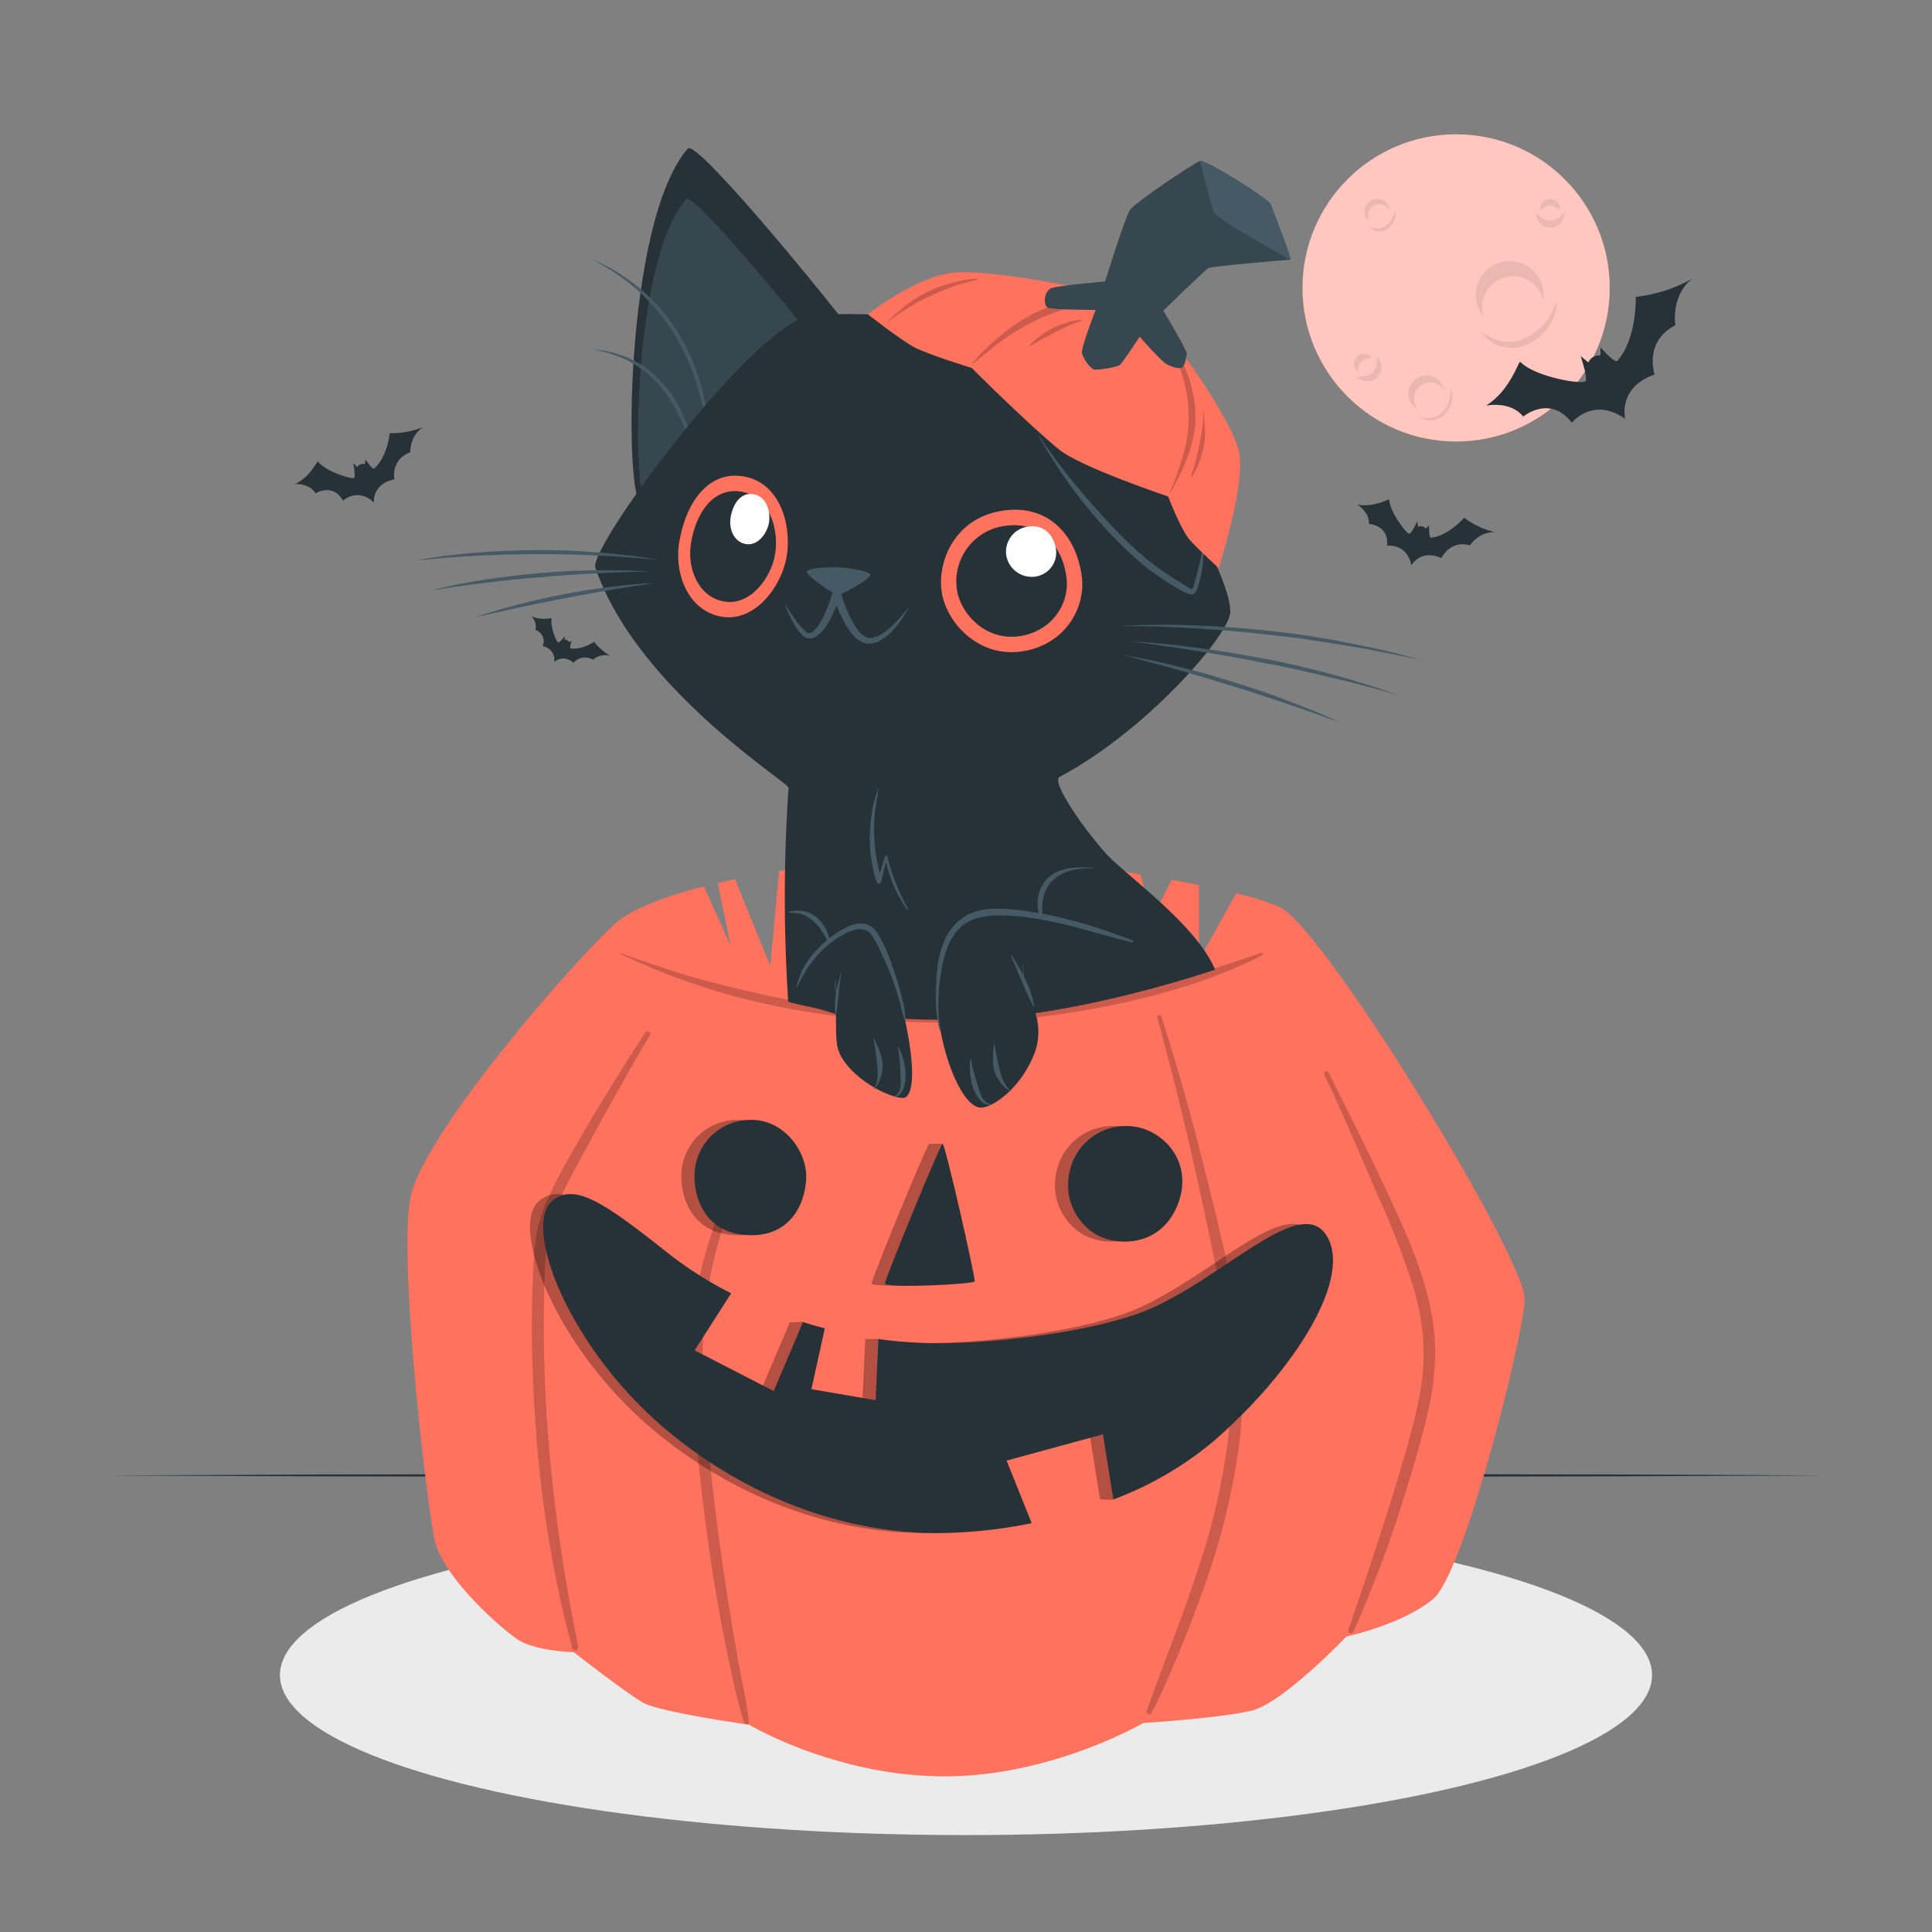 

<svg xmlns="http://www.w3.org/2000/svg" viewBox="0 0 500 500"><rect x="0" y="0" width="500" height="500" fill="#808080" stroke="none"/><g id="freepik--Moon--inject-75"><circle cx="376.84" cy="74.51" r="39.75" style="fill:#FF725E"></circle><circle cx="376.84" cy="74.51" r="39.75" style="fill:#fff;opacity:0.6"></circle><g style="opacity:0.1"><path d="M356.35,92.29a3.49,3.49,0,0,1,1.13,2.55,3.91,3.91,0,0,1-1.12,2.81,3.48,3.48,0,0,1-2.91,1,4.12,4.12,0,0,1-2.5-1.19,13.43,13.43,0,0,0,2.47-.17,3.06,3.06,0,0,0,1.7-.85,4,4,0,0,0,1-1.73A7.28,7.28,0,0,0,356.35,92.29Z" style="fill:#263238"></path><path d="M351.42,96.15a2.28,2.28,0,0,1-1-1.76,2.68,2.68,0,0,1,.78-2.09,2.47,2.47,0,0,1,2.17-.7,2.57,2.57,0,0,1,1.71,1,13.69,13.69,0,0,0-1.68.34,2.08,2.08,0,0,0-1,.55,3.22,3.22,0,0,0-.66,1A6,6,0,0,0,351.42,96.15Z" style="fill:#263238"></path><path d="M404.91,54.87a3.52,3.52,0,0,1-.85,2.66,3.85,3.85,0,0,1-2.7,1.35,3.44,3.44,0,0,1-2.84-1.19,4.12,4.12,0,0,1-1.08-2.55,13.28,13.28,0,0,0,2,1.51,3.06,3.06,0,0,0,1.84.5,4,4,0,0,0,1.9-.62A7.35,7.35,0,0,0,404.91,54.87Z" style="fill:#263238"></path><path d="M398.67,54.48a2.24,2.24,0,0,1,.43-2,2.67,2.67,0,0,1,2-1,2.46,2.46,0,0,1,2.09.92,2.58,2.58,0,0,1,.59,1.9,14.56,14.56,0,0,0-1.48-.87,2.12,2.12,0,0,0-1.09-.22,2.92,2.92,0,0,0-1.16.31A5.79,5.79,0,0,0,398.67,54.48Z" style="fill:#263238"></path><path d="M394.83,72.17a7.94,7.94,0,0,1,4.53,5.61A8.77,8.77,0,1,0,384,82a8,8,0,0,1,10.8-9.86Z" style="fill:#263238"></path><path d="M402.86,77.79a11.35,11.35,0,0,1-1.94,6.57A13.43,13.43,0,0,1,395.63,89a9.67,9.67,0,0,1-7.08.65A10.4,10.4,0,0,1,383,85.56a14,14,0,0,0,5.85,2.75,11.49,11.49,0,0,0,1.54.16,8.69,8.69,0,0,0,1.53-.12,9.63,9.63,0,0,0,2.93-.93c.46-.23.93-.48,1.38-.75s.89-.57,1.3-.91a14,14,0,0,0,2.28-2.2A15.87,15.87,0,0,0,402.86,77.79Z" style="fill:#263238"></path><path d="M357.63,52.94a3,3,0,0,1,2.06,1.73,3.27,3.27,0,1,0-5.31,2.65,2.91,2.91,0,0,1-.31-2.14A3,3,0,0,1,357.63,52.94Z" style="fill:#263238"></path><path d="M361,54.43a4.09,4.09,0,0,1-.16,2.58,5,5,0,0,1-1.62,2.12,3.69,3.69,0,0,1-2.62.74,3.75,3.75,0,0,1-2.31-1.18,5.55,5.55,0,0,0,2.34.5,3.58,3.58,0,0,0,2.06-.75A6,6,0,0,0,361,54.43Z" style="fill:#263238"></path><path d="M370.41,99a4.23,4.23,0,0,1,3.3,1.92,4.65,4.65,0,1,0-6.78,5A4.24,4.24,0,0,1,370.41,99Z" style="fill:#263238"></path><path d="M375.45,100.27a6.19,6.19,0,0,1,.26,3.62,7.07,7.07,0,0,1-1.74,3.28,5.15,5.15,0,0,1-3.37,1.65,5.52,5.52,0,0,1-3.5-.94,7.17,7.17,0,0,0,3.42.27,4.94,4.94,0,0,0,2.81-1.58,7.76,7.76,0,0,0,1.73-2.86A8.42,8.42,0,0,0,375.45,100.27Z" style="fill:#263238"></path></g></g><g id="freepik--Shadow--inject-75"><ellipse cx="250" cy="433.51" rx="177.55" ry="41.41" style="fill:#ebebeb"></ellipse></g><g id="freepik--Floor--inject-75"><polygon points="27.88 381.84 83.41 381.59 138.94 381.51 250 381.34 361.06 381.5 416.59 381.59 472.12 381.84 416.59 382.08 361.06 382.17 250 382.34 138.94 382.17 83.41 382.08 27.88 381.84" style="fill:#263238"></polygon></g><g id="freepik--Cat--inject-75"><path d="M394.57,336.42c-.52,10.44-15.69,70.75-23.67,77.39s-22.4,9.7-22.4,9.7S332,440.73,324,442.69s-28.18,3.24-28.18,3.24S272.06,459.87,244,459.72s-50.08-13.35-50.08-13.35-23-3.26-27.33-5.64-18.09-13.14-18.09-13.14-10.14-.26-14.72-3.41-19.29-16.2-21.32-25.71-9.31-71.3-6.27-88.37,47.11-66.93,54.36-72.16c4.66-3.35,12.45-6.2,21.64-8.53l6.9,15.36-3.34-16.23c1.47-.34,3-.67,4.49-1l9.11,22.49,2.3-24.62c20.57-3.41,42.06-4.87,50.32-4.57,7.89.28,26,2.54,43.17,5.44l3.06,11.36,5-9.95c2.43.46,4.81.91,7.09,1.39v19.42l9.61-17.29a64.39,64.39,0,0,1,11.36,3.58C342.94,240.46,395.08,326,394.57,336.42Z" style="fill:#FF725E"></path><g style="opacity:0.2"><path d="M371.43,350.33a70.45,70.45,0,0,1-1.82,14.83c-1.05,4.81-2.43,9.61-3.87,14.51s-2.94,9.69-4.54,14.54c-1.7,5.09-3.38,9.72-5.14,14.12l-.92,2.33c-1.54,3.86-3.12,7.86-4.93,11.68a.67.67,0,0,1-.61.38.85.85,0,0,1-.26-.05.67.67,0,0,1-.4-.83c.23-.74.49-1.47.75-2.19l.48-1.37c3.53-10.36,6.58-19.61,9.32-28.3,1.6-5.06,3-9.74,4.31-14.29,1.23-4.3,2.62-9.31,3.54-14.32a58.69,58.69,0,0,0,1-14.45,63.32,63.32,0,0,0-2.57-13.76,203.79,203.79,0,0,0-9-23.31c-.55-1.25-1.09-2.5-1.63-3.76L354,303.43c-3.58-8.32-7.29-16.93-11.25-25.24a.64.64,0,0,1,.3-.87.62.62,0,0,1,.83.29l.49,1,1.2,2.43c4.19,8.31,9,18,13.51,27.64,4,8.64,8.18,17.58,10.53,27.23A59.67,59.67,0,0,1,371.43,350.33Z"></path><path d="M168.19,267.94c-.69,1.15-1.38,2.31-2.05,3.48-5.86,10.09-11.06,19.42-15.91,28.54l-.91,1.7A94.38,94.38,0,0,0,143.45,314c-1.73,4.83-2.24,9.74-2.46,15.63-.41,10.73-.33,21.63.23,32.39.53,10.19,1.52,20.69,3,32.11.64,4.83,1.41,9.92,2.42,16,.48,2.9,1,5.84,1.59,8.68.47,2.45,1,5,1.39,7.47a.74.74,0,0,1-.58.86.55.55,0,0,1-.18,0,.71.71,0,0,1-.69-.52c-.35-1.17-.69-2.41-1.08-3.89-1.48-5.61-2.62-11.25-3.55-16-1.09-5.65-2-10.92-2.69-16.11-1.43-10.36-2.39-21.36-2.85-32.69a291.2,291.2,0,0,1,.2-32.79,47.65,47.65,0,0,1,1.17-8.1,42.65,42.65,0,0,1,2.67-7.37c2.19-4.82,4.85-9.5,7.61-14.27,5.33-9.22,11-18.44,17.35-28.19a.68.68,0,0,1,.57-.31.72.72,0,0,1,.37.11A.65.65,0,0,1,168.19,267.94Z"></path><path d="M320,339.9a118.69,118.69,0,0,1,.46,35.66,180.54,180.54,0,0,1-8.62,34.55c-1.82,5.24-3.93,10.76-6.45,16.89-2.18,5.29-4.54,10.91-7.36,16.31a.65.65,0,0,1-.59.35.66.66,0,0,1-.66-.86c.49-1.54,1-2.89,1.44-4.13.54-1.43,1.07-2.87,1.6-4.31s1-2.71,1.51-4.05q1.59-4.2,3.15-8.4c2.39-6.4,4.26-11.73,5.88-16.77A167.6,167.6,0,0,0,318,370.78a114.28,114.28,0,0,0,.5-17.35,131,131,0,0,0-2.35-17.92c-2.09-10.92-4.51-22.42-7.63-36.2-2.48-11-5.41-22.72-9-35.92l-.12-.47.51-.2a.53.53,0,0,1,.67.36c.46,1.45.92,2.9,1.37,4.35,3.59,11.57,7,23.69,10,36C315.42,316.94,318.06,328.3,320,339.9Z"></path><path d="M192,434.79c.7,3.53,1.43,7.19,1.82,10.83a.61.61,0,0,1-.47.67h-.14a.62.62,0,0,1-.6-.42c-.45-1.3-.82-2.48-1.12-3.61-1.09-4.13-2-8.38-2.86-12.5l-.42-2c-.9-4.21-1.77-8.85-2.76-14.59-1.63-9.43-3-19.37-4.13-29.54-1.21-11.09-2.08-20.41-2.37-29.82a93.61,93.61,0,0,1,.6-14.93,103.33,103.33,0,0,1,2.92-14.16,234.9,234.9,0,0,1,9.63-26.91.77.77,0,0,1,1-.41.78.78,0,0,1,.49,1l-.37,1.06c-.27.78-.54,1.57-.82,2.35-3.09,8.71-6.27,17.72-8.3,27.05a107.85,107.85,0,0,0-2,29c.49,8.91,1.32,18.29,2.63,29.5,1.14,9.78,2.51,19.63,4.09,29.29l.3,1.88c.69,4.19,1.39,8.53,2.2,12.77C191.52,432.46,191.75,433.62,192,434.79Z"></path><path d="M326.46,246.56c-5.2,1.84-10.47,3.53-15.75,5.14s-10.57,3.25-15.95,4.57a212.36,212.36,0,0,1-32.59,5.35,218.08,218.08,0,0,1-33,.3,213.84,213.84,0,0,1-32.83-4.78c-5.39-1.22-10.77-2.52-16.09-4s-10.52-3.33-15.75-5.08c-1.27-.43-2.53-.88-3.78-1.37-.13-.05-.22.17-.09.23,5,2.3,10.06,4.53,15.27,6.42s10.59,3.6,16,5a206,206,0,0,0,33,5.48,217.38,217.38,0,0,0,66.45-4.45q8.16-1.85,16.17-4.32a137.26,137.26,0,0,0,15.56-6.06c1.24-.56,2.44-1.21,3.66-1.82C327,247,326.79,246.44,326.46,246.56Z"></path></g><path d="M192.43,289.91a14.49,14.49,0,0,0-16,12.73c-.6,5.26,1.36,15.9,12.79,16.94,10.52,1,15.45-6.26,16-14.22C205.69,298.23,199.86,290.56,192.43,289.91Z" style="opacity:0.3"></path><path d="M274.21,300.62c-3.65,9.51,1.8,16.93,7,19.35,5.46,2.54,16,2.4,20.21-8.29,3.46-8.85-1.19-16.78-8.68-19.5A14.94,14.94,0,0,0,274.21,300.62Z" style="opacity:0.3"></path><path d="M225.55,332.24c-.37-.29,14.28-36,14.93-36.23.12,0,3.4,0,3.4,0,2.31,8.63,5.12,34.95,4.91,35.59S227,333.41,225.55,332.24Z" style="opacity:0.3"></path><path d="M311,372.67c-7.12,6.23-14.08,11.77-22.9,15.38-.63.25-2.84-.07-3.4,0L282,371.2,257.11,378l6.49,16.2a126.85,126.85,0,0,1-24.31,2.57c-19.28,0-44.28-6-68.14-25-27-21.53-39.49-54.25-31.67-60.93,5.81-5,13.74.59,30.15,13.59a98.45,98.45,0,0,0,16.19,10.28l-9.45,14.76L196.84,360l7.58-17.85c.71.23,2.69-.2,3.4,0,1.16.35,1.06,1.32,2.24,1.62l-3.47,15.7,16.61,2.86.72-15.81c.87.12,2.52-.1,3.4,0a98.94,98.94,0,0,0,12,1.07c16,0,42.7-3.14,56.29-9.5,19.47-9.13,38-29.11,44.47-18.16S331.65,354.61,311,372.67Z" style="opacity:0.3"></path><path d="M195.83,289.91a14.49,14.49,0,0,0-16,12.73c-.6,5.26,1.36,15.9,12.79,16.94,10.52,1,15.45-6.26,16-14.22C209.09,298.23,203.26,290.56,195.83,289.91Z" style="fill:#263238"></path><path d="M277.61,300.62c-3.65,9.51,1.8,16.93,7,19.35,5.46,2.54,16,2.4,20.21-8.29,3.46-8.85-1.19-16.78-8.68-19.5A14.94,14.94,0,0,0,277.61,300.62Z" style="fill:#263238"></path><path d="M229,332.24c-.37-.29,14.28-36,14.93-36.23s8.57,34.81,8.31,35.59S230.37,333.41,229,332.24Z" style="fill:#263238"></path><path d="M314.44,372.67a88.31,88.31,0,0,1-26.3,15.38l-2.7-16.85L260.51,378l6.49,16.2a126.85,126.85,0,0,1-24.31,2.57c-19.28,0-44.28-6-68.14-25-27-21.53-39.49-54.25-31.67-60.93,5.81-5,13.74.59,30.15,13.59a98.45,98.45,0,0,0,16.19,10.28l-9.45,14.76L200.24,360l7.58-17.85c1.86.59,3.73,1.13,5.64,1.62L210,359.51l16.61,2.86.72-15.81a111.78,111.78,0,0,0,15.37,1.07c16,0,42.7-3.14,56.29-9.5C318.45,329,337,309,343.45,320S335.05,354.61,314.44,372.67Z" style="fill:#263238"></path><path d="M166,130.19c-4.4.24-4.69-72.32,12-91.75,2.39-2.78,42,46.08,42.56,47.75S175.07,129.69,166,130.19Z" style="fill:#263238"></path><path d="M167.32,129.86c-3.76.2-4-61.71,10.22-78.29,2-2.38,35.84,39.31,36.32,40.74S175.08,129.43,167.32,129.86Z" style="fill:#37474f"></path><path d="M180.6,125.1a55.38,55.38,0,0,0-1-5.9,51.26,51.26,0,0,0-1.54-5.75A41.61,41.61,0,0,0,173,102.82a27.72,27.72,0,0,0-8.32-8.21,26.94,26.94,0,0,0-2.56-1.47c-.9-.38-1.79-.83-2.73-1.13a33.94,33.94,0,0,0-5.76-1.54,26.28,26.28,0,0,1,11.48,3.44A23.66,23.66,0,0,1,170,97.58a29.91,29.91,0,0,1,3.92,4.64,39.72,39.72,0,0,1,5,11A45.14,45.14,0,0,1,180.6,125.1Z" style="fill:#455a64"></path><path d="M183.37,123.8a63.26,63.26,0,0,0-.12-8.6,71.1,71.1,0,0,0-1.12-8.5,61.18,61.18,0,0,0-5.39-16.17,51.48,51.48,0,0,0-4.39-7.31,54.34,54.34,0,0,0-5.58-6.45,49.16,49.16,0,0,0-6.59-5.45,63.66,63.66,0,0,0-7.37-4.43,50,50,0,0,1,14.52,9.29,46.87,46.87,0,0,1,5.8,6.47,53.48,53.48,0,0,1,4.56,7.4,59,59,0,0,1,5.24,16.51A60.77,60.77,0,0,1,183.37,123.8Z" style="fill:#455a64"></path><path d="M204.08,203.89c.11-1.39-39.33-25.64-50-57-1.62-4.78,34.77-54.93,52.41-64.1,8.9-4.64,69.28,2.76,72.13,4.47s40,57.45,39.78,71.11c-.11,5.85-21.66,30.75-44.17,42.68-2.36,1.25,6.57,13.79,11.81,19.64s23.42,18.35,28.42,30.26c0,0-33.56,11.57-62.22,12.8S204,259.26,204,259.26A410.21,410.21,0,0,1,204.08,203.89Z" style="fill:#263238"></path><path d="M191.73,120.8C182.25,119.27,176,128,174.18,139c-1.44,8.95,2.72,19,11.82,20.46s16.45-8.38,17.8-16.79S202,122.45,191.73,120.8Z" style="fill:#263238"></path><path d="M192.27,123.26c-8.91-1.43-14.82,6.74-16.49,17.14-1.36,8.42,2.55,17.86,11.1,19.23s15.47-7.87,16.74-15.78S201.94,124.81,192.27,123.26Z" style="fill:#FF725E"></path><path d="M191.73,127.22c-7-1.12-11.6,5.28-12.91,13.41-1.06,6.59,2,14,8.7,15.06s12.1-6.16,13.09-12.35S199.3,128.44,191.73,127.22Z" style="fill:#263238"></path><path d="M194.94,127.88c-3.17-.51-5.27,2.4-5.87,6.09-.48,3,.91,6.35,4,6.84s5.5-2.8,5.95-5.61S198.38,128.44,194.94,127.88Z" style="fill:#fff"></path><path d="M260.79,129.61c12.38-1.64,19.87,7,21.34,18.14,1.19,9-4.95,19.15-16.83,20.72s-20.66-8.24-21.78-16.68S247.34,131.39,260.79,129.61Z" style="fill:#263238"></path><path d="M259.9,132.1c11.64-1.54,18.68,6.61,20.06,17.05,1.12,8.45-4.64,18-15.81,19.48s-19.43-7.75-20.48-15.69S247.27,133.77,259.9,132.1Z" style="fill:#FF725E"></path><path d="M260.3,136.07c9.11-1.2,14.62,5.18,15.7,13.35.88,6.62-3.63,14.09-12.38,15.25s-15.2-6.07-16-12.28A14.49,14.49,0,0,1,260.3,136.07Z" style="fill:#263238"></path><path d="M266.18,136.26c4.13-.55,6.64,2.35,7.13,6.06a6.27,6.27,0,0,1-5.62,6.93,6.68,6.68,0,0,1-7.28-5.58A6.58,6.58,0,0,1,266.18,136.26Z" style="fill:#fff"></path><path d="M225.21,148.86c-.21,1.18-7.58,5.21-8.4,5.17s-7.86-4.83-8-6,6.55-1.28,8.25-1.2S225.42,147.69,225.21,148.86Z" style="fill:#455a64"></path><path d="M203.07,156.18a58.08,58.08,0,0,0,3.41,5.06,12.69,12.69,0,0,0,2,2.12,1.27,1.27,0,0,0,1.91.07,7.28,7.28,0,0,0,1.74-2.06,19.93,19.93,0,0,0,1.35-2.6,44.52,44.52,0,0,0,2.05-5.59l1-3.5,1,3.5a44.3,44.3,0,0,0,2.62,6.79A19.25,19.25,0,0,0,222,163a5.64,5.64,0,0,0,2.44,2l.35.09.34,0a4.23,4.23,0,0,0,.79-.08,6.57,6.57,0,0,0,1.59-.56,14.07,14.07,0,0,0,2.93-2.07,36.49,36.49,0,0,0,4.93-5.56,28.23,28.23,0,0,1-4.25,6.26,13.73,13.73,0,0,1-3,2.51,5.59,5.59,0,0,1-4.1.93,6.91,6.91,0,0,1-3.46-2.41,21.39,21.39,0,0,1-2.17-3.28,41.12,41.12,0,0,1-2.89-7.13h2a39.76,39.76,0,0,1-2.29,5.86,23.32,23.32,0,0,1-1.61,2.76,8.11,8.11,0,0,1-2.41,2.4,3.37,3.37,0,0,1-1.93.51,3.2,3.2,0,0,1-1.7-.93,12.23,12.23,0,0,1-1.94-2.57A33.18,33.18,0,0,1,203.07,156.18Z" style="fill:#455a64"></path><path d="M303.21,251.29c2-4.78-40-21.54-53.91-12.37s-3.57,47.24,4.39,47.72c3.25.2,10.78-5.28,14.14-14.34a15.78,15.78,0,0,0-.42-11.55S301.26,256,303.21,251.29Z" style="fill:#263238"></path><path d="M257.23,270.2a.08.08,0,0,1,.15,0c.36,2.27.81,4.53,1.39,6.75.52,2,1.16,4,2.84,5.38a.1.1,0,0,1-.12.17,10.12,10.12,0,0,1-4-4.85C256.66,275.23,257,272.68,257.23,270.2Z" style="fill:#455a64"></path><path d="M251.11,274.13c0-.08.14-.09.15,0a53.63,53.63,0,0,0,1.67,6.41c.55,1.79,1.19,4.71,3.34,5.17.36.07.28.26-.1.26-2.28,0-3.56-2.48-4.27-4.32A17,17,0,0,1,251.11,274.13Z" style="fill:#455a64"></path><path d="M293.1,243.37c-1.29-.45-2.56-1-3.86-1.42a119.8,119.8,0,0,0-19.42-5.48,10,10,0,0,1-.11-1.34,13.8,13.8,0,0,1,.25-2.56,8.58,8.58,0,0,1,2.47-4.69c2.84-2.77,6.84-3.23,10.62-3.19a.06.06,0,0,0,0-.11c-4-.25-8.58-.28-11.74,2.53a8.84,8.84,0,0,0-2.68,5.17,8.73,8.73,0,0,0,0,2.93c.05.32.11.7.2,1.09-2-.36-4.09-.66-6.22-.88-4.75-.49-9.86-.57-13.88,2.41-3.68,2.73-5.33,7.3-6,11.67a63.49,63.49,0,0,0-.52,8.61,31.19,31.19,0,0,0,1,8.6.09.09,0,0,0,.17,0,45.26,45.26,0,0,1,.19-15c.65-4.31,1.85-8.86,5.21-11.88s8.38-3.09,12.79-2.83a69.54,69.54,0,0,1,8,1h0a.2.2,0,0,0,.25.05c6.82,1.22,12.54,3.07,14.54,3.56,1.41.35,2.81.76,4.21,1.15s2.91.7,4.36,1.08A.23.23,0,0,0,293.1,243.37Z" style="fill:#455a64"></path><path d="M265.42,253.63c-.12-.28-.27-.55-.4-.82a28.17,28.17,0,0,0-.34-3.17c0-.1-.16-.07-.14,0,.15.92.24,1.85.31,2.78a41.93,41.93,0,0,0-3.07-5.07c-.06-.1-.19,0-.15.1,1,2.19,1.91,4.41,2.88,6.61a67.39,67.39,0,0,0,3,6.52.08.08,0,0,0,.15-.05A24.27,24.27,0,0,0,265.42,253.63Z" style="fill:#455a64"></path><path d="M210.48,247.44c2-2.25,8.75-8.89,14.28-6.61S240,280.49,234.33,284c-1.49.93-11.16-2.63-16-9.52-2.33-3.33-1.87-6.36-2-12.07,0,0-9.59-2.73-10.42-3.48S207.47,250.89,210.48,247.44Z" style="fill:#263238"></path><path d="M233.46,258.36c-.46-2-1-3.89-1.65-5.79s-1.25-3.78-2-5.6a38.18,38.18,0,0,0-2.51-5.14,5.42,5.42,0,0,0-3.74-2.79,8.07,8.07,0,0,0-4.72,1.09,25.5,25.5,0,0,0-4.22,2.68,6.24,6.24,0,0,0-.19-.7,11.2,11.2,0,0,0-.74-1.75,10.23,10.23,0,0,0-2.26-2.88,7.69,7.69,0,0,0-7.27-1.46c-.15.06,0,.26.09.25a8,8,0,0,1,3.74.52,9.45,9.45,0,0,1,2.78,1.85,13.26,13.26,0,0,1,2,2.48c.31.49.6,1,.89,1.46.11.2.25.45.4.68a27.13,27.13,0,0,0-2.94,2.83,19.8,19.8,0,0,0-5,9.32.08.08,0,0,0,.14.05c.72-1.33,1.38-2.69,2.17-4a29,29,0,0,1,2.56-3.57,25.43,25.43,0,0,1,6.89-5.8,11.51,11.51,0,0,1,4.33-1.63,3.74,3.74,0,0,1,3.6,1.86,35.81,35.81,0,0,1,2.44,4.73c.77,1.63,1.54,3.28,2.2,5,.76,1.94,1.42,3.92,2,5.92s1.05,4.14,1.69,6.17c.05.14.29.16.28,0A32.88,32.88,0,0,0,233.46,258.36Z" style="fill:#455a64"></path><path d="M217.64,251.71c-.43,1.54-.86,3.12-1.17,4.72a12.06,12.06,0,0,1-.14-2.62.09.09,0,1,0-.18,0,8.82,8.82,0,0,0,.23,3.11,17.21,17.21,0,0,0-.15,5.5.08.08,0,0,0,.16,0c.66-3.53.63-7.16,1.37-10.68C217.78,251.66,217.66,251.64,217.64,251.71Z" style="fill:#455a64"></path><path d="M226.17,268.8c0-.08-.16,0-.14.05.43,2.25.78,4.53,1,6.82.2,2.08.28,4.16-.83,6a.1.1,0,0,0,.17.12,10.08,10.08,0,0,0,2.06-5.91C228.42,273.34,227.25,271.05,226.17,268.8Z" style="fill:#455a64"></path><path d="M232.55,271a.08.08,0,0,0-.15.05,52.93,52.93,0,0,1,.62,6.59c.09,1.87.49,4.83-1.37,6-.32.2-.18.35.17.22,2.14-.81,2.51-3.54,2.55-5.52A17,17,0,0,0,232.55,271Z" style="fill:#455a64"></path><path d="M170.36,144.9c-5.23-.53-10.46-.89-15.7-1.13s-10.48-.41-15.72-.34c-2.62,0-5.24,0-7.87.08s-5.23.19-7.85.34c-5.24.22-10.47.72-15.7,1.18,2.59-.43,5.18-.87,7.79-1.19s5.23-.61,7.85-.81c5.25-.45,10.51-.6,15.78-.66s10.52.18,15.77.59q3.93.31,7.85.76C165.17,144.07,167.78,144.4,170.36,144.9Z" style="fill:#455a64"></path><path d="M168.15,147.9c-2.37,0-4.73.1-7.1.2s-4.73.18-7.09.3c-4.72.25-9.44.52-14.15,1-2.36.16-4.71.4-7.06.62l-7,.8-3.53.43-3.51.5c-2.35.27-4.67.73-7,1,4.6-1.12,9.25-2.08,13.94-2.77s9.41-1.25,14.13-1.67,9.47-.65,14.21-.72S163.42,147.56,168.15,147.9Z" style="fill:#455a64"></path><path d="M169.42,150.9c-1.95.28-3.91.55-5.85.88s-3.9.6-5.84.94c-3.88.68-7.76,1.34-11.63,2.11s-7.73,1.53-11.58,2.35-7.7,1.73-11.56,2.56c1.87-.63,3.76-1.22,5.65-1.79s3.81-1.07,5.72-1.56c3.82-1,7.69-1.83,11.57-2.6s7.79-1.38,11.71-1.87S165.47,151,169.42,150.9Z" style="fill:#455a64"></path><path d="M290.42,162c3.25-.23,6.51-.27,9.78-.32s6.52.07,9.78.2c6.52.24,13,.77,19.52,1.49s12.95,1.7,19.35,3c3.21.6,6.4,1.32,9.58,2,1.59.36,3.16.78,4.74,1.21l4.72,1.28c-6.38-1.34-12.75-2.71-19.18-3.74-3.21-.55-6.43-1-9.64-1.51s-6.45-.89-9.69-1.21c-6.45-.8-12.94-1.32-19.44-1.74S296.94,162,290.42,162Z" style="fill:#455a64"></path><path d="M292.73,166c5.87.29,11.72.93,17.56,1.7s11.63,1.78,17.41,2.87,11.51,2.46,17.19,4,11.3,3.3,16.83,5.27c-2.85-.74-5.64-1.64-8.5-2.32L349,176.41l-4.28-1c-2.85-.69-5.72-1.33-8.58-2s-5.73-1.23-8.62-1.76c-5.75-1.18-11.53-2.18-17.32-3.11q-4.35-.72-8.71-1.32C298.56,166.77,295.65,166.4,292.73,166Z" style="fill:#455a64"></path><path d="M290.74,169.55c4.85.75,9.64,1.82,14.4,3s9.47,2.54,14.17,4,9.32,3,13.9,4.79c2.3.85,4.57,1.78,6.85,2.68s4.51,1.93,6.74,2.93c-4.63-1.61-9.22-3.29-13.86-4.84s-9.27-3.12-13.95-4.55-9.35-2.84-14.06-4.18c-2.35-.68-4.71-1.32-7.07-1.94S293.12,170.14,290.74,169.55Z" style="fill:#455a64"></path><path d="M255.74,83.45c-4.28,1.1,34.91,69.32,53.15,69.57,3.67,0,3.14-32.5,2.79-34.24-.18-.92-11.08-25.22-25.81-31.39C280.83,85.28,258.56,82.73,255.74,83.45Z" style="fill:#263238"></path><path d="M311.41,139.14a31.42,31.42,0,0,1-1,6.83c-.29,1.12-.56,2.24-.85,3.36-.15.56-.31,1.11-.48,1.67-.09.28-.26,1.27-.61,1.4s-2.47-1.35-3-1.66c-1-.61-1.95-1.22-2.91-1.86a68.46,68.46,0,0,1-5.56-4,104.72,104.72,0,0,1-10.05-9.6q-4.65-5-8.95-10.24a145.32,145.32,0,0,1-9.17-12.33c-.05-.08-.17,0-.12.09,2.46,4.17,5,8.27,7.81,12.2a125.22,125.22,0,0,0,9,11.12,96.54,96.54,0,0,0,10.62,10.3,69.57,69.57,0,0,0,5.88,4.19c1,.65,2.06,1.29,3.12,1.9a12,12,0,0,0,3.18,1.39c1.32-.1,1.54-1.52,1.85-2.54a29.55,29.55,0,0,0,.93-4,45.11,45.11,0,0,0,.36-8.13C311.57,139.06,311.41,139.05,311.41,139.14Z" style="fill:#455a64"></path><path d="M235,235.17a52.4,52.4,0,0,1-5.34-13.42.33.33,0,0,0-.66,0c-.31,1-1.17,3.83-1.29,4.27-.09-.29-.17-.57-.24-.85-.24-1-.44-1.94-.61-2.93a44.55,44.55,0,0,1-.62-6,42.79,42.79,0,0,1,.2-6c.21-2,.61-4,.95-6,0-.08-.11-.13-.14,0a26.65,26.65,0,0,0-1.6,6,39.17,39.17,0,0,0-.55,6,36.94,36.94,0,0,0,.39,6.12c.15,1.05.35,2.09.58,3.12a10.37,10.37,0,0,0,.95,2.93c.33.57,1.05.13,1.12-.42,0-.33,1-4.27,1.17-4.85a37.28,37.28,0,0,0,1.89,5.88,34.64,34.64,0,0,0,3.52,6.36C234.84,235.55,235.09,235.36,235,235.17Z" style="fill:#455a64"></path><path d="M224.6,81.35s8.47,6.62,12,8.51,14.88,5.37,14.88,5.37,14.23,14.26,22.62,21.12c5.59,4.56,28.22,12.14,28.22,12.14s3.31,8.77,5.73,11.4,7.34,7.13,7.34,7.13,6.42-19.63,5.43-29.05-21.83-36.08-23-37.42C294.36,76.62,255.67,69,245.7,70.7S224.6,81.35,224.6,81.35Z" style="fill:#FF725E"></path><g style="opacity:0.2"><path d="M291.18,78a34.28,34.28,0,0,0-8.85-1,29.72,29.72,0,0,0-8.9,1.64,46,46,0,0,0-14.94,8.59c-1.21,1-2.38,2-3.49,3.15A29.06,29.06,0,0,0,251.67,94a.08.08,0,0,0,.11.12c1.13-.82,2.17-1.78,3.26-2.65s2.15-1.71,3.25-2.54a62.17,62.17,0,0,1,7-4.57,51.51,51.51,0,0,1,16-5.69,32.68,32.68,0,0,1,9.87-.37A.17.17,0,0,0,291.18,78Z"></path><path d="M304.34,90.43a61.34,61.34,0,0,0-6.2-9.1c-.07-.09-.21,0-.15.1a70.4,70.4,0,0,1,5,8.21,50.62,50.62,0,0,1,3.35,8.8,35,35,0,0,1,.06,18.54,87.63,87.63,0,0,1-3.65,10.47.08.08,0,0,0,.14.06c3.25-5.8,6.24-12,6.48-18.74C309.61,102.28,307.49,96,304.34,90.43Z"></path><path d="M311.48,106.64a.06.06,0,0,0-.12,0,24.23,24.23,0,0,1-.25,4.58c-.26,1.45-.5,2.91-.79,4.35s-.65,2.8-1,4.19c-.2.75-.41,1.51-.67,2.24-.15.4-.52,1-.25,1.41a.16.16,0,0,0,.16,0c.11,0,.13-.07.15-.2a.1.1,0,0,0-.08-.1c.28-.39.94-1.65,1-1.79a16.47,16.47,0,0,0,.86-2,26.57,26.57,0,0,0,1.1-4.09,17,17,0,0,0,.24-4.21C311.72,109.57,311.7,108.1,311.48,106.64Z"></path><path d="M252.73,72.1a32.76,32.76,0,0,0-6.35,1.12,32.31,32.31,0,0,0-6.18,2.22,33.16,33.16,0,0,0-5.54,3.42,44,44,0,0,0-4.79,4.26c-.06.06,0,.17.11.11a50,50,0,0,1,10.88-6.64c1.91-.91,3.87-1.75,5.86-2.47s4-1.15,6.09-1.68C253,72.39,252.92,72.09,252.73,72.1Z"></path><path d="M280,82.71a21.79,21.79,0,0,0-13.51,6.62c-.11.12.06.27.19.2,2.15-1.29,4.34-2.47,6.58-3.61,1.07-.54,2.15-1.1,3.25-1.59s2.35-.94,3.55-1.37A.13.13,0,0,0,280,82.71Z"></path></g><path d="M286,72.84s-11.26,1-13.58,1.62-2.57,4.65-1.15,5.19,12.27.56,12.27.56S279.76,90,280,91.35s2.19,4.14,3.22,4.29,5.88-.57,6.63-1.23,5.1-7.26,5.1-7.26,5.48,6.25,6.82,7,3.48,1.52,4.2.9,1.12-2.74,1.18-3.54-6.08-11.11-6.08-11.11,10.7-10.45,11.64-11,20.62-2.15,21.2-2.2-4.66-13.07-5.08-14.36S312.05,41.2,310.59,41.65s-16.77,10.68-18.11,12.63S286,72.84,286,72.84Z" style="fill:#37474f"></path><path d="M333.91,67.23S315,56.82,314.2,55s-3.62-13.31-3.62-13.31c1.47-.44,17.83,9.93,18.25,11.22S334.49,67.18,333.91,67.23Z" style="fill:#455a64"></path></g><g id="freepik--Bats--inject-75"><path d="M423.33,76.82s.39,10.81-4.79,16.58c-.6.67-4.33-3.48-4.33-3.48V92a3.05,3.05,0,0,0-3.15,1.8l-2-1.66s1.8,5.32,1.31,6.43-13-.94-16.92-4.91c-.42-.41-2.56,7.46-8.91,11.33,0,0,6.28-1.38,9.67,2.83,0,0,6.91-5.8,12.57,1.59,0,0,5.53-6.91,13.82-1,0,0-2.07-8.09,7.6-11.47,0,0-2.84-8.57,5.39-12.78,0,0-1.32-7.39,4.28-12A37.73,37.73,0,0,1,423.33,76.82Z" style="fill:#263238"></path><path d="M378.92,134s-4.13,4.75-8.62,5.15c-.52,0-.46-3.2-.46-3.2l-.83.88a1.76,1.76,0,0,0-2.05-.49l-.17-1.48s-1.35,3-2,3.25-5.13-5.54-5.24-8.81c0-.34-4.05,2.16-8.29,1.28,0,0,3.22,1.91,3,5,0,0,5.25.27,4.72,5.66,0,0,5.09-.74,6.28,5.05,0,0,2.33-4.26,7.79-1.86,0,0,2.2-4.76,7.36-3.29,0,0,2.38-3.66,6.57-3.38A22,22,0,0,1,378.92,134Z" style="fill:#263238"></path><path d="M100.87,112.09s-.63,6.26-4.06,9.18c-.4.34-2.22-2.34-2.22-2.34l-.17,1.19a1.76,1.76,0,0,0-2,.79l-1-1.11s.61,3.21.25,3.81-7.39-1.56-9.37-4.16c-.21-.27-2.06,4.1-6,5.83,0,0,3.73-.3,5.35,2.39,0,0,4.44-2.8,7.13,1.91,0,0,3.72-3.55,8,.48,0,0-.56-4.82,5.28-6,0,0-1-5.16,4.11-7,0,0-.17-4.36,3.41-6.55A21.86,21.86,0,0,1,100.87,112.09Z" style="fill:#263238"></path><path d="M153.76,166.1s-3.3,2.2-6.09,1.7c-.33-.06.25-2,.25-2l-.65.4a1.1,1.1,0,0,0-1.16-.64l.14-.93s-1.32,1.58-1.75,1.64-2.21-4.22-1.73-6.22c0-.21-2.82.64-5.25-.6,0,0,1.64,1.69,1,3.56a3.1,3.1,0,0,1,1.92,4.23,3.57,3.57,0,0,1,3,4.11s2.12-2.2,5,.16a3.9,3.9,0,0,1,5-.77,4.94,4.94,0,0,1,4.56-1A13.8,13.8,0,0,1,153.76,166.1Z" style="fill:#263238"></path></g></svg>